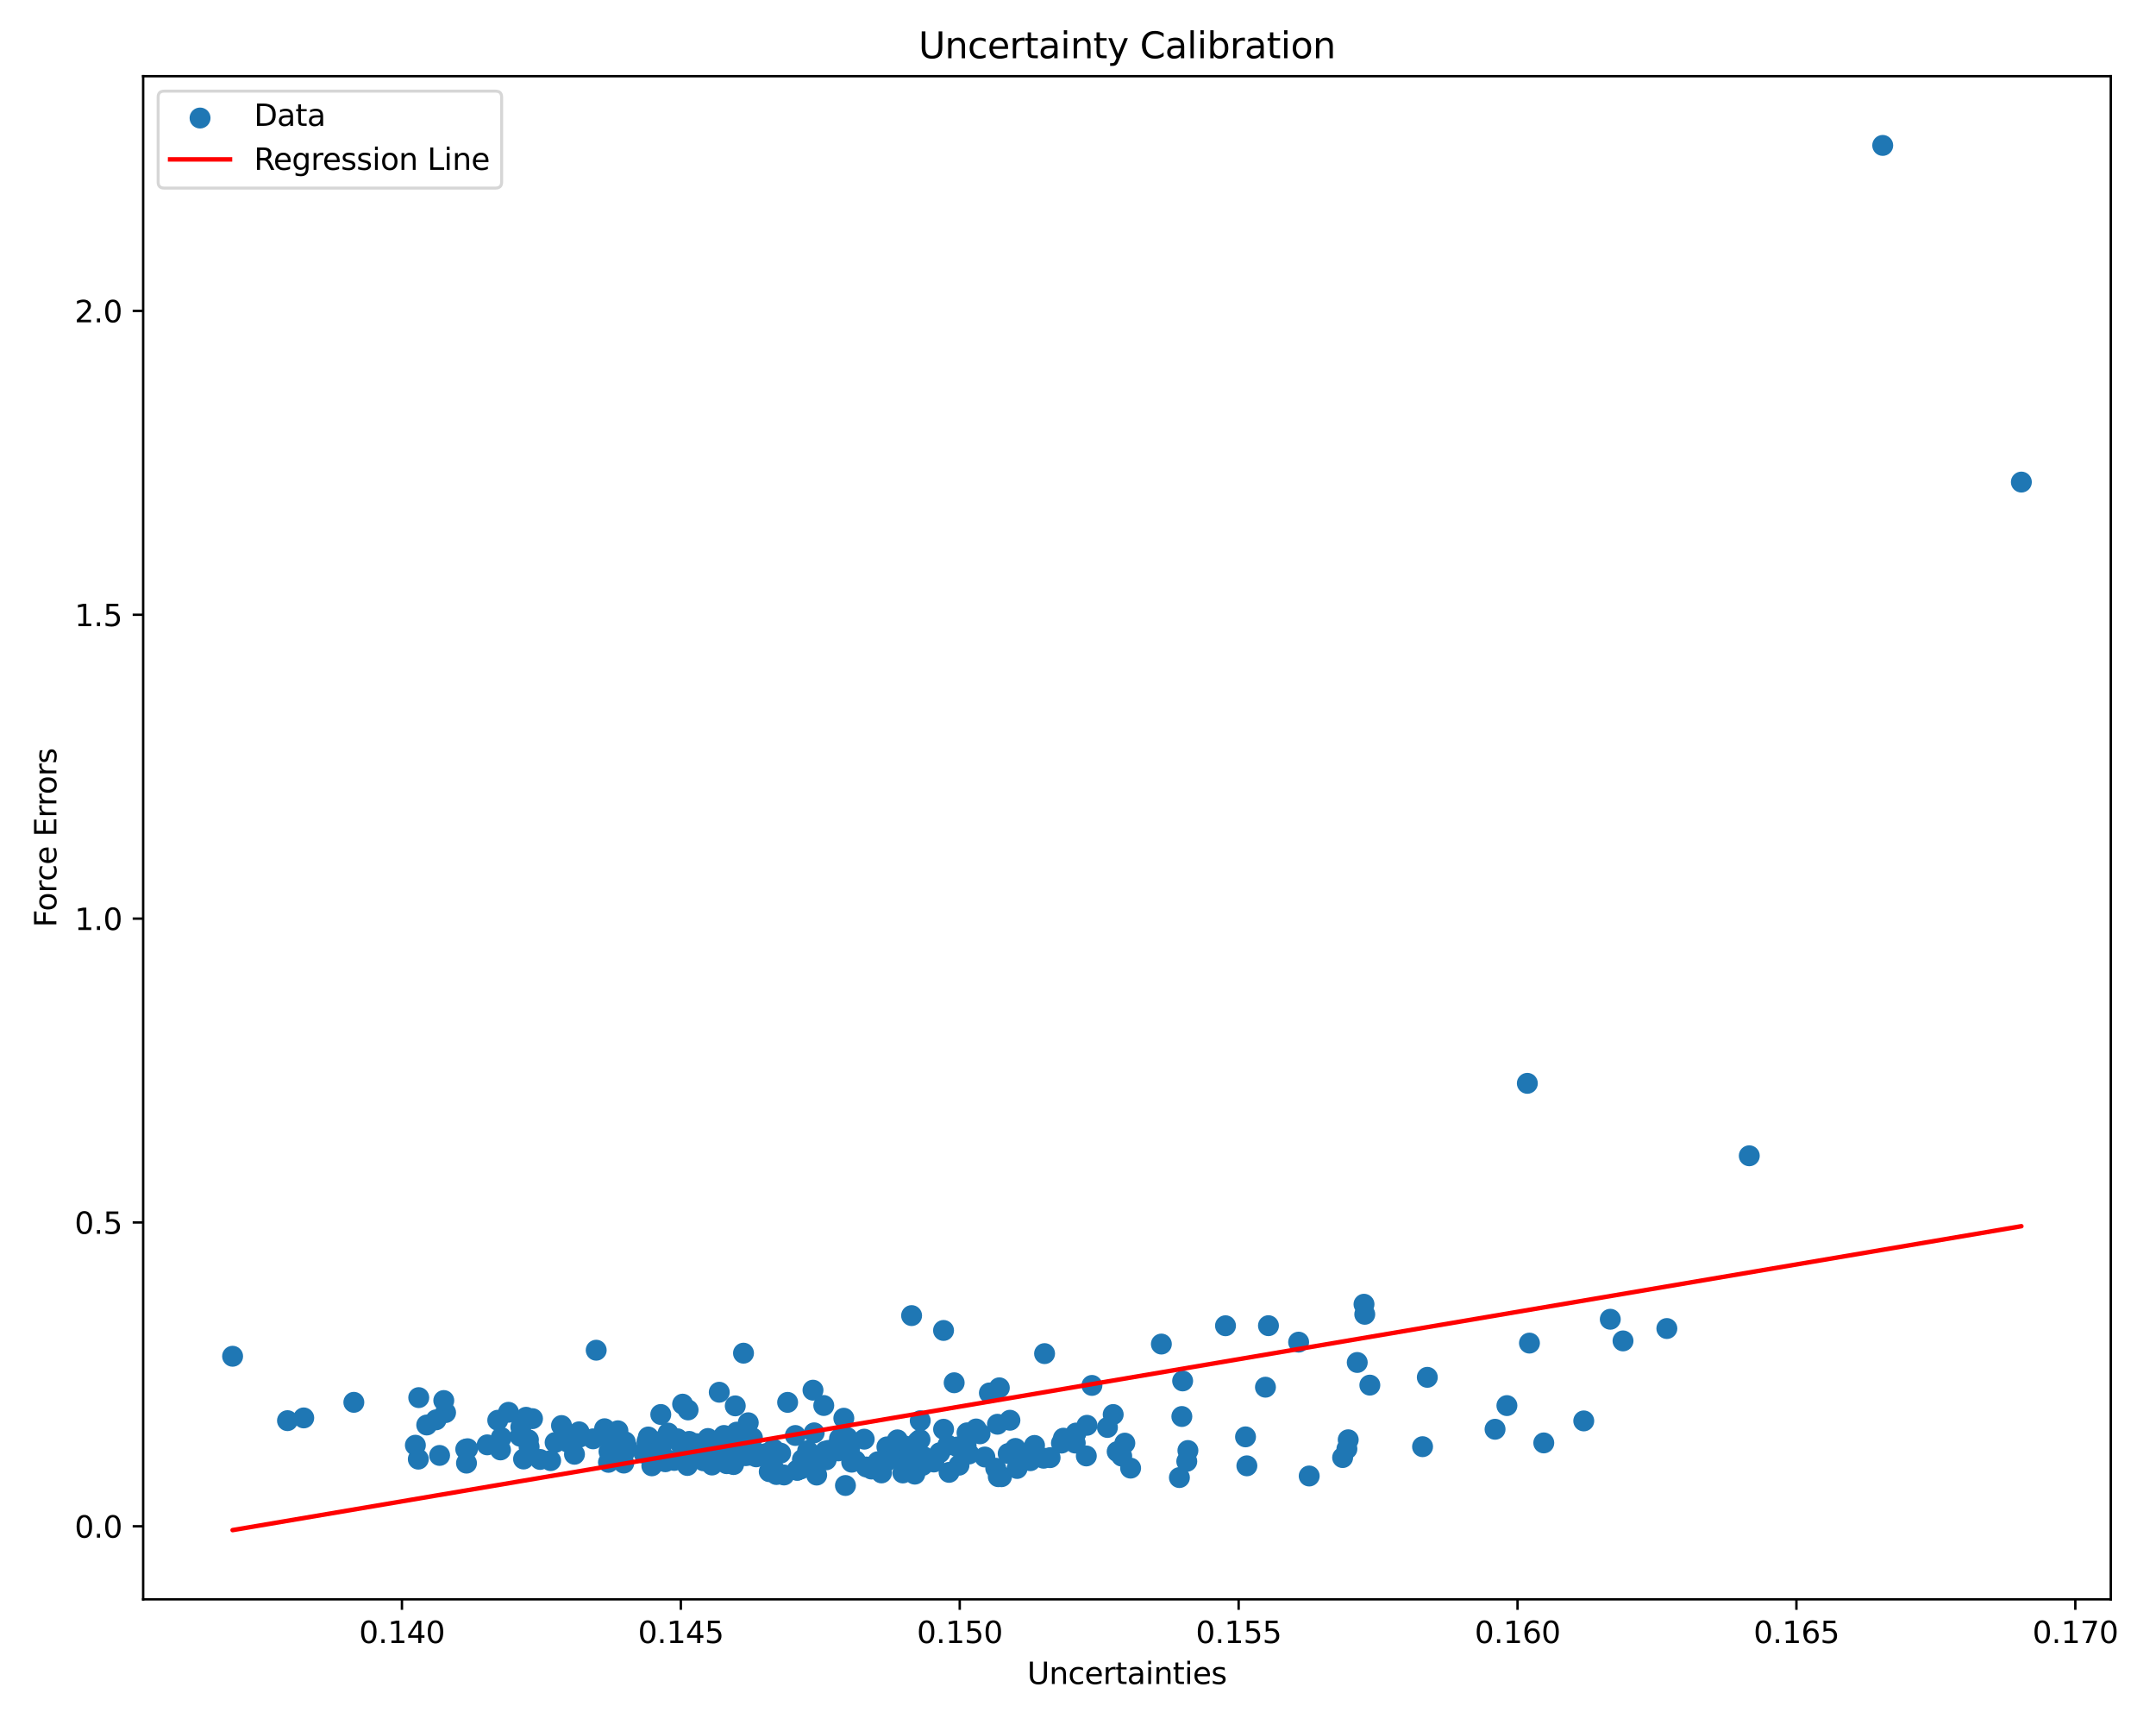 <?xml version="1.0" encoding="utf-8" standalone="no"?>
<!DOCTYPE svg PUBLIC "-//W3C//DTD SVG 1.1//EN"
  "http://www.w3.org/Graphics/SVG/1.1/DTD/svg11.dtd">
<svg xmlns:xlink="http://www.w3.org/1999/xlink" width="720pt" height="576pt" viewBox="0 0 720 576" xmlns="http://www.w3.org/2000/svg" version="1.1">
 <defs>
  <style type="text/css">*{stroke-linejoin: round; stroke-linecap: butt}</style>
 </defs>
 <g id="figure_1">
  <g id="patch_1">
   <path d="M 0 576 
L 720 576 
L 720 0 
L 0 0 
z
" style="fill: #ffffff"/>
  </g>
  <g id="axes_1">
   <g id="patch_2">
    <path d="M 47.81 534.04 
L 704.905 534.04 
L 704.905 25.44 
L 47.81 25.44 
z
" style="fill: #ffffff"/>
   </g>
   <g id="PathCollection_1">
    <defs>
     <path id="mefaf802c8a" d="M 0 3 
C 0.796 3 1.559 2.684 2.121 2.121 
C 2.684 1.559 3 0.796 3 0 
C 3 -0.796 2.684 -1.559 2.121 -2.121 
C 1.559 -2.684 0.796 -3 0 -3 
C -0.796 -3 -1.559 -2.684 -2.121 -2.121 
C -2.684 -1.559 -3 -0.796 -3 0 
C -3 0.796 -2.684 1.559 -2.121 2.121 
C -1.559 2.684 -0.796 3 0 3 
z
" style="stroke: #1f77b4"/>
    </defs>
    <g clip-path="url(#p05089b2356)">
     <use xlink:href="#mefaf802c8a" x="173.7" y="479.581" style="fill: #1f77b4; stroke: #1f77b4"/>
     <use xlink:href="#mefaf802c8a" x="284.425" y="488.243" style="fill: #1f77b4; stroke: #1f77b4"/>
     <use xlink:href="#mefaf802c8a" x="499.277" y="477.252" style="fill: #1f77b4; stroke: #1f77b4"/>
     <use xlink:href="#mefaf802c8a" x="231.376" y="486.2" style="fill: #1f77b4; stroke: #1f77b4"/>
     <use xlink:href="#mefaf802c8a" x="308.058" y="489.341" style="fill: #1f77b4; stroke: #1f77b4"/>
     <use xlink:href="#mefaf802c8a" x="281.796" y="473.561" style="fill: #1f77b4; stroke: #1f77b4"/>
     <use xlink:href="#mefaf802c8a" x="218.268" y="484.095" style="fill: #1f77b4; stroke: #1f77b4"/>
     <use xlink:href="#mefaf802c8a" x="271.897" y="478.443" style="fill: #1f77b4; stroke: #1f77b4"/>
     <use xlink:href="#mefaf802c8a" x="230.166" y="481.297" style="fill: #1f77b4; stroke: #1f77b4"/>
     <use xlink:href="#mefaf802c8a" x="396.702" y="484.348" style="fill: #1f77b4; stroke: #1f77b4"/>
     <use xlink:href="#mefaf802c8a" x="191.419" y="479.834" style="fill: #1f77b4; stroke: #1f77b4"/>
     <use xlink:href="#mefaf802c8a" x="187.517" y="476.009" style="fill: #1f77b4; stroke: #1f77b4"/>
     <use xlink:href="#mefaf802c8a" x="354.468" y="481.874" style="fill: #1f77b4; stroke: #1f77b4"/>
     <use xlink:href="#mefaf802c8a" x="275.912" y="487.457" style="fill: #1f77b4; stroke: #1f77b4"/>
     <use xlink:href="#mefaf802c8a" x="337.266" y="474.236" style="fill: #1f77b4; stroke: #1f77b4"/>
     <use xlink:href="#mefaf802c8a" x="229.558" y="489.342" style="fill: #1f77b4; stroke: #1f77b4"/>
     <use xlink:href="#mefaf802c8a" x="202.08" y="479.277" style="fill: #1f77b4; stroke: #1f77b4"/>
     <use xlink:href="#mefaf802c8a" x="265.613" y="479.328" style="fill: #1f77b4; stroke: #1f77b4"/>
     <use xlink:href="#mefaf802c8a" x="236.431" y="480.332" style="fill: #1f77b4; stroke: #1f77b4"/>
     <use xlink:href="#mefaf802c8a" x="373.085" y="484.705" style="fill: #1f77b4; stroke: #1f77b4"/>
     <use xlink:href="#mefaf802c8a" x="215.063" y="485.267" style="fill: #1f77b4; stroke: #1f77b4"/>
     <use xlink:href="#mefaf802c8a" x="244.776" y="481.379" style="fill: #1f77b4; stroke: #1f77b4"/>
     <use xlink:href="#mefaf802c8a" x="279.959" y="482.363" style="fill: #1f77b4; stroke: #1f77b4"/>
     <use xlink:href="#mefaf802c8a" x="203.374" y="484.696" style="fill: #1f77b4; stroke: #1f77b4"/>
     <use xlink:href="#mefaf802c8a" x="234.709" y="483.308" style="fill: #1f77b4; stroke: #1f77b4"/>
     <use xlink:href="#mefaf802c8a" x="288.608" y="480.558" style="fill: #1f77b4; stroke: #1f77b4"/>
     <use xlink:href="#mefaf802c8a" x="139.841" y="466.683" style="fill: #1f77b4; stroke: #1f77b4"/>
     <use xlink:href="#mefaf802c8a" x="246.016" y="478.212" style="fill: #1f77b4; stroke: #1f77b4"/>
     <use xlink:href="#mefaf802c8a" x="238.765" y="484.363" style="fill: #1f77b4; stroke: #1f77b4"/>
     <use xlink:href="#mefaf802c8a" x="156.15" y="483.746" style="fill: #1f77b4; stroke: #1f77b4"/>
     <use xlink:href="#mefaf802c8a" x="193.616" y="479.869" style="fill: #1f77b4; stroke: #1f77b4"/>
     <use xlink:href="#mefaf802c8a" x="207.222" y="480.609" style="fill: #1f77b4; stroke: #1f77b4"/>
     <use xlink:href="#mefaf802c8a" x="274.379" y="486.642" style="fill: #1f77b4; stroke: #1f77b4"/>
     <use xlink:href="#mefaf802c8a" x="254.148" y="485.624" style="fill: #1f77b4; stroke: #1f77b4"/>
     <use xlink:href="#mefaf802c8a" x="220.653" y="483.425" style="fill: #1f77b4; stroke: #1f77b4"/>
     <use xlink:href="#mefaf802c8a" x="323.598" y="485.506" style="fill: #1f77b4; stroke: #1f77b4"/>
     <use xlink:href="#mefaf802c8a" x="260.695" y="485.228" style="fill: #1f77b4; stroke: #1f77b4"/>
     <use xlink:href="#mefaf802c8a" x="318.648" y="461.722" style="fill: #1f77b4; stroke: #1f77b4"/>
     <use xlink:href="#mefaf802c8a" x="101.431" y="473.46" style="fill: #1f77b4; stroke: #1f77b4"/>
     <use xlink:href="#mefaf802c8a" x="173.931" y="476.508" style="fill: #1f77b4; stroke: #1f77b4"/>
     <use xlink:href="#mefaf802c8a" x="311.87" y="488.18" style="fill: #1f77b4; stroke: #1f77b4"/>
     <use xlink:href="#mefaf802c8a" x="261.814" y="492.514" style="fill: #1f77b4; stroke: #1f77b4"/>
     <use xlink:href="#mefaf802c8a" x="416.394" y="489.459" style="fill: #1f77b4; stroke: #1f77b4"/>
     <use xlink:href="#mefaf802c8a" x="293.161" y="488.095" style="fill: #1f77b4; stroke: #1f77b4"/>
     <use xlink:href="#mefaf802c8a" x="328.896" y="486.515" style="fill: #1f77b4; stroke: #1f77b4"/>
     <use xlink:href="#mefaf802c8a" x="269.715" y="484.413" style="fill: #1f77b4; stroke: #1f77b4"/>
     <use xlink:href="#mefaf802c8a" x="180.38" y="487.33" style="fill: #1f77b4; stroke: #1f77b4"/>
     <use xlink:href="#mefaf802c8a" x="387.841" y="448.798" style="fill: #1f77b4; stroke: #1f77b4"/>
     <use xlink:href="#mefaf802c8a" x="322.633" y="482.61" style="fill: #1f77b4; stroke: #1f77b4"/>
     <use xlink:href="#mefaf802c8a" x="220.222" y="484.127" style="fill: #1f77b4; stroke: #1f77b4"/>
     <use xlink:href="#mefaf802c8a" x="249.884" y="475.078" style="fill: #1f77b4; stroke: #1f77b4"/>
     <use xlink:href="#mefaf802c8a" x="226.811" y="481.552" style="fill: #1f77b4; stroke: #1f77b4"/>
     <use xlink:href="#mefaf802c8a" x="251.284" y="480.134" style="fill: #1f77b4; stroke: #1f77b4"/>
     <use xlink:href="#mefaf802c8a" x="364.653" y="462.61" style="fill: #1f77b4; stroke: #1f77b4"/>
     <use xlink:href="#mefaf802c8a" x="319.803" y="483.15" style="fill: #1f77b4; stroke: #1f77b4"/>
     <use xlink:href="#mefaf802c8a" x="306.539" y="481.292" style="fill: #1f77b4; stroke: #1f77b4"/>
     <use xlink:href="#mefaf802c8a" x="291.01" y="490.53" style="fill: #1f77b4; stroke: #1f77b4"/>
     <use xlink:href="#mefaf802c8a" x="296.176" y="483.137" style="fill: #1f77b4; stroke: #1f77b4"/>
     <use xlink:href="#mefaf802c8a" x="155.539" y="483.918" style="fill: #1f77b4; stroke: #1f77b4"/>
     <use xlink:href="#mefaf802c8a" x="241.78" y="479.32" style="fill: #1f77b4; stroke: #1f77b4"/>
     <use xlink:href="#mefaf802c8a" x="174.842" y="487.187" style="fill: #1f77b4; stroke: #1f77b4"/>
     <use xlink:href="#mefaf802c8a" x="249.054" y="486.067" style="fill: #1f77b4; stroke: #1f77b4"/>
     <use xlink:href="#mefaf802c8a" x="162.703" y="482.455" style="fill: #1f77b4; stroke: #1f77b4"/>
     <use xlink:href="#mefaf802c8a" x="336.686" y="485.349" style="fill: #1f77b4; stroke: #1f77b4"/>
     <use xlink:href="#mefaf802c8a" x="205.202" y="478.79" style="fill: #1f77b4; stroke: #1f77b4"/>
     <use xlink:href="#mefaf802c8a" x="308.5" y="486.432" style="fill: #1f77b4; stroke: #1f77b4"/>
     <use xlink:href="#mefaf802c8a" x="396.326" y="487.969" style="fill: #1f77b4; stroke: #1f77b4"/>
     <use xlink:href="#mefaf802c8a" x="350.69" y="486.731" style="fill: #1f77b4; stroke: #1f77b4"/>
     <use xlink:href="#mefaf802c8a" x="359.34" y="478.512" style="fill: #1f77b4; stroke: #1f77b4"/>
     <use xlink:href="#mefaf802c8a" x="221" y="485.48" style="fill: #1f77b4; stroke: #1f77b4"/>
     <use xlink:href="#mefaf802c8a" x="542.009" y="447.747" style="fill: #1f77b4; stroke: #1f77b4"/>
     <use xlink:href="#mefaf802c8a" x="247.278" y="484.254" style="fill: #1f77b4; stroke: #1f77b4"/>
     <use xlink:href="#mefaf802c8a" x="177.836" y="473.703" style="fill: #1f77b4; stroke: #1f77b4"/>
     <use xlink:href="#mefaf802c8a" x="203.2" y="488.295" style="fill: #1f77b4; stroke: #1f77b4"/>
     <use xlink:href="#mefaf802c8a" x="183.892" y="487.726" style="fill: #1f77b4; stroke: #1f77b4"/>
     <use xlink:href="#mefaf802c8a" x="229.022" y="485.205" style="fill: #1f77b4; stroke: #1f77b4"/>
     <use xlink:href="#mefaf802c8a" x="307.244" y="480.701" style="fill: #1f77b4; stroke: #1f77b4"/>
     <use xlink:href="#mefaf802c8a" x="510.765" y="448.48" style="fill: #1f77b4; stroke: #1f77b4"/>
     <use xlink:href="#mefaf802c8a" x="267.974" y="487.355" style="fill: #1f77b4; stroke: #1f77b4"/>
     <use xlink:href="#mefaf802c8a" x="528.899" y="474.462" style="fill: #1f77b4; stroke: #1f77b4"/>
     <use xlink:href="#mefaf802c8a" x="475.068" y="483.066" style="fill: #1f77b4; stroke: #1f77b4"/>
     <use xlink:href="#mefaf802c8a" x="166.225" y="474.238" style="fill: #1f77b4; stroke: #1f77b4"/>
     <use xlink:href="#mefaf802c8a" x="258.069" y="484.252" style="fill: #1f77b4; stroke: #1f77b4"/>
     <use xlink:href="#mefaf802c8a" x="176.464" y="480.764" style="fill: #1f77b4; stroke: #1f77b4"/>
     <use xlink:href="#mefaf802c8a" x="282.34" y="496.027" style="fill: #1f77b4; stroke: #1f77b4"/>
     <use xlink:href="#mefaf802c8a" x="332.528" y="490.253" style="fill: #1f77b4; stroke: #1f77b4"/>
     <use xlink:href="#mefaf802c8a" x="220.669" y="472.316" style="fill: #1f77b4; stroke: #1f77b4"/>
     <use xlink:href="#mefaf802c8a" x="189.579" y="481.536" style="fill: #1f77b4; stroke: #1f77b4"/>
     <use xlink:href="#mefaf802c8a" x="245.007" y="484.187" style="fill: #1f77b4; stroke: #1f77b4"/>
     <use xlink:href="#mefaf802c8a" x="327.29" y="478.77" style="fill: #1f77b4; stroke: #1f77b4"/>
     <use xlink:href="#mefaf802c8a" x="175.686" y="473.245" style="fill: #1f77b4; stroke: #1f77b4"/>
     <use xlink:href="#mefaf802c8a" x="304.591" y="484.343" style="fill: #1f77b4; stroke: #1f77b4"/>
     <use xlink:href="#mefaf802c8a" x="77.678" y="452.874" style="fill: #1f77b4; stroke: #1f77b4"/>
     <use xlink:href="#mefaf802c8a" x="189.032" y="479.479" style="fill: #1f77b4; stroke: #1f77b4"/>
     <use xlink:href="#mefaf802c8a" x="320.263" y="489.255" style="fill: #1f77b4; stroke: #1f77b4"/>
     <use xlink:href="#mefaf802c8a" x="199.103" y="450.855" style="fill: #1f77b4; stroke: #1f77b4"/>
     <use xlink:href="#mefaf802c8a" x="201.903" y="477.073" style="fill: #1f77b4; stroke: #1f77b4"/>
     <use xlink:href="#mefaf802c8a" x="226.267" y="480.427" style="fill: #1f77b4; stroke: #1f77b4"/>
     <use xlink:href="#mefaf802c8a" x="225.151" y="487.658" style="fill: #1f77b4; stroke: #1f77b4"/>
     <use xlink:href="#mefaf802c8a" x="343.201" y="486.997" style="fill: #1f77b4; stroke: #1f77b4"/>
     <use xlink:href="#mefaf802c8a" x="234.927" y="487.781" style="fill: #1f77b4; stroke: #1f77b4"/>
     <use xlink:href="#mefaf802c8a" x="394.945" y="461.11" style="fill: #1f77b4; stroke: #1f77b4"/>
     <use xlink:href="#mefaf802c8a" x="315.097" y="444.257" style="fill: #1f77b4; stroke: #1f77b4"/>
     <use xlink:href="#mefaf802c8a" x="217.68" y="489.459" style="fill: #1f77b4; stroke: #1f77b4"/>
     <use xlink:href="#mefaf802c8a" x="255.886" y="485.354" style="fill: #1f77b4; stroke: #1f77b4"/>
     <use xlink:href="#mefaf802c8a" x="176.698" y="483.132" style="fill: #1f77b4; stroke: #1f77b4"/>
     <use xlink:href="#mefaf802c8a" x="258.29" y="483.867" style="fill: #1f77b4; stroke: #1f77b4"/>
     <use xlink:href="#mefaf802c8a" x="348.838" y="451.99" style="fill: #1f77b4; stroke: #1f77b4"/>
     <use xlink:href="#mefaf802c8a" x="304.431" y="439.296" style="fill: #1f77b4; stroke: #1f77b4"/>
     <use xlink:href="#mefaf802c8a" x="282.921" y="480.026" style="fill: #1f77b4; stroke: #1f77b4"/>
     <use xlink:href="#mefaf802c8a" x="325.991" y="477.153" style="fill: #1f77b4; stroke: #1f77b4"/>
     <use xlink:href="#mefaf802c8a" x="394.679" y="472.989" style="fill: #1f77b4; stroke: #1f77b4"/>
     <use xlink:href="#mefaf802c8a" x="138.717" y="482.581" style="fill: #1f77b4; stroke: #1f77b4"/>
     <use xlink:href="#mefaf802c8a" x="266.322" y="490.923" style="fill: #1f77b4; stroke: #1f77b4"/>
     <use xlink:href="#mefaf802c8a" x="457.459" y="462.514" style="fill: #1f77b4; stroke: #1f77b4"/>
     <use xlink:href="#mefaf802c8a" x="237.778" y="489.192" style="fill: #1f77b4; stroke: #1f77b4"/>
     <use xlink:href="#mefaf802c8a" x="155.788" y="488.558" style="fill: #1f77b4; stroke: #1f77b4"/>
     <use xlink:href="#mefaf802c8a" x="208.309" y="488.541" style="fill: #1f77b4; stroke: #1f77b4"/>
     <use xlink:href="#mefaf802c8a" x="448.373" y="486.701" style="fill: #1f77b4; stroke: #1f77b4"/>
     <use xlink:href="#mefaf802c8a" x="285.417" y="487.621" style="fill: #1f77b4; stroke: #1f77b4"/>
     <use xlink:href="#mefaf802c8a" x="185.385" y="481.668" style="fill: #1f77b4; stroke: #1f77b4"/>
     <use xlink:href="#mefaf802c8a" x="415.945" y="479.786" style="fill: #1f77b4; stroke: #1f77b4"/>
     <use xlink:href="#mefaf802c8a" x="515.546" y="481.808" style="fill: #1f77b4; stroke: #1f77b4"/>
     <use xlink:href="#mefaf802c8a" x="628.739" y="48.558" style="fill: #1f77b4; stroke: #1f77b4"/>
     <use xlink:href="#mefaf802c8a" x="271.5" y="464.2" style="fill: #1f77b4; stroke: #1f77b4"/>
     <use xlink:href="#mefaf802c8a" x="249.045" y="483.779" style="fill: #1f77b4; stroke: #1f77b4"/>
     <use xlink:href="#mefaf802c8a" x="167.417" y="479.996" style="fill: #1f77b4; stroke: #1f77b4"/>
     <use xlink:href="#mefaf802c8a" x="348.521" y="486.919" style="fill: #1f77b4; stroke: #1f77b4"/>
     <use xlink:href="#mefaf802c8a" x="257.241" y="485.776" style="fill: #1f77b4; stroke: #1f77b4"/>
     <use xlink:href="#mefaf802c8a" x="206.355" y="477.753" style="fill: #1f77b4; stroke: #1f77b4"/>
     <use xlink:href="#mefaf802c8a" x="208.802" y="481.47" style="fill: #1f77b4; stroke: #1f77b4"/>
     <use xlink:href="#mefaf802c8a" x="255.525" y="485.642" style="fill: #1f77b4; stroke: #1f77b4"/>
     <use xlink:href="#mefaf802c8a" x="302.492" y="482.917" style="fill: #1f77b4; stroke: #1f77b4"/>
     <use xlink:href="#mefaf802c8a" x="146.804" y="485.988" style="fill: #1f77b4; stroke: #1f77b4"/>
     <use xlink:href="#mefaf802c8a" x="223.131" y="478.517" style="fill: #1f77b4; stroke: #1f77b4"/>
     <use xlink:href="#mefaf802c8a" x="280.362" y="480.338" style="fill: #1f77b4; stroke: #1f77b4"/>
     <use xlink:href="#mefaf802c8a" x="334.452" y="493.088" style="fill: #1f77b4; stroke: #1f77b4"/>
     <use xlink:href="#mefaf802c8a" x="232.056" y="487.057" style="fill: #1f77b4; stroke: #1f77b4"/>
     <use xlink:href="#mefaf802c8a" x="142.506" y="475.825" style="fill: #1f77b4; stroke: #1f77b4"/>
     <use xlink:href="#mefaf802c8a" x="256.891" y="491.412" style="fill: #1f77b4; stroke: #1f77b4"/>
     <use xlink:href="#mefaf802c8a" x="216.065" y="481.352" style="fill: #1f77b4; stroke: #1f77b4"/>
     <use xlink:href="#mefaf802c8a" x="313.832" y="485.087" style="fill: #1f77b4; stroke: #1f77b4"/>
     <use xlink:href="#mefaf802c8a" x="245.584" y="487.414" style="fill: #1f77b4; stroke: #1f77b4"/>
     <use xlink:href="#mefaf802c8a" x="450.239" y="480.759" style="fill: #1f77b4; stroke: #1f77b4"/>
     <use xlink:href="#mefaf802c8a" x="453.255" y="454.949" style="fill: #1f77b4; stroke: #1f77b4"/>
     <use xlink:href="#mefaf802c8a" x="371.753" y="472.328" style="fill: #1f77b4; stroke: #1f77b4"/>
     <use xlink:href="#mefaf802c8a" x="229.787" y="470.795" style="fill: #1f77b4; stroke: #1f77b4"/>
     <use xlink:href="#mefaf802c8a" x="276.684" y="484.309" style="fill: #1f77b4; stroke: #1f77b4"/>
     <use xlink:href="#mefaf802c8a" x="275.1" y="469.317" style="fill: #1f77b4; stroke: #1f77b4"/>
     <use xlink:href="#mefaf802c8a" x="216.502" y="479.835" style="fill: #1f77b4; stroke: #1f77b4"/>
     <use xlink:href="#mefaf802c8a" x="248.295" y="451.843" style="fill: #1f77b4; stroke: #1f77b4"/>
     <use xlink:href="#mefaf802c8a" x="363.01" y="475.928" style="fill: #1f77b4; stroke: #1f77b4"/>
     <use xlink:href="#mefaf802c8a" x="283.69" y="484.096" style="fill: #1f77b4; stroke: #1f77b4"/>
     <use xlink:href="#mefaf802c8a" x="221.441" y="480.923" style="fill: #1f77b4; stroke: #1f77b4"/>
     <use xlink:href="#mefaf802c8a" x="393.866" y="493.379" style="fill: #1f77b4; stroke: #1f77b4"/>
     <use xlink:href="#mefaf802c8a" x="330.409" y="465.124" style="fill: #1f77b4; stroke: #1f77b4"/>
     <use xlink:href="#mefaf802c8a" x="315.11" y="477.244" style="fill: #1f77b4; stroke: #1f77b4"/>
     <use xlink:href="#mefaf802c8a" x="299.521" y="485.863" style="fill: #1f77b4; stroke: #1f77b4"/>
     <use xlink:href="#mefaf802c8a" x="202.812" y="478.238" style="fill: #1f77b4; stroke: #1f77b4"/>
     <use xlink:href="#mefaf802c8a" x="437.21" y="492.854" style="fill: #1f77b4; stroke: #1f77b4"/>
     <use xlink:href="#mefaf802c8a" x="169.81" y="471.58" style="fill: #1f77b4; stroke: #1f77b4"/>
     <use xlink:href="#mefaf802c8a" x="294.382" y="491.825" style="fill: #1f77b4; stroke: #1f77b4"/>
     <use xlink:href="#mefaf802c8a" x="198.068" y="480.451" style="fill: #1f77b4; stroke: #1f77b4"/>
     <use xlink:href="#mefaf802c8a" x="375.639" y="481.881" style="fill: #1f77b4; stroke: #1f77b4"/>
     <use xlink:href="#mefaf802c8a" x="289.301" y="489.844" style="fill: #1f77b4; stroke: #1f77b4"/>
     <use xlink:href="#mefaf802c8a" x="245.949" y="480.54" style="fill: #1f77b4; stroke: #1f77b4"/>
     <use xlink:href="#mefaf802c8a" x="272.732" y="492.547" style="fill: #1f77b4; stroke: #1f77b4"/>
     <use xlink:href="#mefaf802c8a" x="232.507" y="482.051" style="fill: #1f77b4; stroke: #1f77b4"/>
     <use xlink:href="#mefaf802c8a" x="285.706" y="487.808" style="fill: #1f77b4; stroke: #1f77b4"/>
     <use xlink:href="#mefaf802c8a" x="148.801" y="471.677" style="fill: #1f77b4; stroke: #1f77b4"/>
     <use xlink:href="#mefaf802c8a" x="584.174" y="385.932" style="fill: #1f77b4; stroke: #1f77b4"/>
     <use xlink:href="#mefaf802c8a" x="537.759" y="440.517" style="fill: #1f77b4; stroke: #1f77b4"/>
     <use xlink:href="#mefaf802c8a" x="300.572" y="487.076" style="fill: #1f77b4; stroke: #1f77b4"/>
     <use xlink:href="#mefaf802c8a" x="449.801" y="483.806" style="fill: #1f77b4; stroke: #1f77b4"/>
     <use xlink:href="#mefaf802c8a" x="299.688" y="480.786" style="fill: #1f77b4; stroke: #1f77b4"/>
     <use xlink:href="#mefaf802c8a" x="333.103" y="475.574" style="fill: #1f77b4; stroke: #1f77b4"/>
     <use xlink:href="#mefaf802c8a" x="374.604" y="486.214" style="fill: #1f77b4; stroke: #1f77b4"/>
     <use xlink:href="#mefaf802c8a" x="238.802" y="486.632" style="fill: #1f77b4; stroke: #1f77b4"/>
     <use xlink:href="#mefaf802c8a" x="455.51" y="435.505" style="fill: #1f77b4; stroke: #1f77b4"/>
     <use xlink:href="#mefaf802c8a" x="675.037" y="160.974" style="fill: #1f77b4; stroke: #1f77b4"/>
     <use xlink:href="#mefaf802c8a" x="307.245" y="487.793" style="fill: #1f77b4; stroke: #1f77b4"/>
     <use xlink:href="#mefaf802c8a" x="307.317" y="474.395" style="fill: #1f77b4; stroke: #1f77b4"/>
     <use xlink:href="#mefaf802c8a" x="362.778" y="486.159" style="fill: #1f77b4; stroke: #1f77b4"/>
     <use xlink:href="#mefaf802c8a" x="118.167" y="468.258" style="fill: #1f77b4; stroke: #1f77b4"/>
     <use xlink:href="#mefaf802c8a" x="510.059" y="361.74" style="fill: #1f77b4; stroke: #1f77b4"/>
     <use xlink:href="#mefaf802c8a" x="333.725" y="463.409" style="fill: #1f77b4; stroke: #1f77b4"/>
     <use xlink:href="#mefaf802c8a" x="359.079" y="481.856" style="fill: #1f77b4; stroke: #1f77b4"/>
     <use xlink:href="#mefaf802c8a" x="316.536" y="482.542" style="fill: #1f77b4; stroke: #1f77b4"/>
     <use xlink:href="#mefaf802c8a" x="316.946" y="491.642" style="fill: #1f77b4; stroke: #1f77b4"/>
     <use xlink:href="#mefaf802c8a" x="221.017" y="487.603" style="fill: #1f77b4; stroke: #1f77b4"/>
     <use xlink:href="#mefaf802c8a" x="148.202" y="467.659" style="fill: #1f77b4; stroke: #1f77b4"/>
     <use xlink:href="#mefaf802c8a" x="345.484" y="482.652" style="fill: #1f77b4; stroke: #1f77b4"/>
     <use xlink:href="#mefaf802c8a" x="433.681" y="448.159" style="fill: #1f77b4; stroke: #1f77b4"/>
     <use xlink:href="#mefaf802c8a" x="355.124" y="480.229" style="fill: #1f77b4; stroke: #1f77b4"/>
     <use xlink:href="#mefaf802c8a" x="203.701" y="480.076" style="fill: #1f77b4; stroke: #1f77b4"/>
     <use xlink:href="#mefaf802c8a" x="239.89" y="481.127" style="fill: #1f77b4; stroke: #1f77b4"/>
     <use xlink:href="#mefaf802c8a" x="344.088" y="487.745" style="fill: #1f77b4; stroke: #1f77b4"/>
     <use xlink:href="#mefaf802c8a" x="249.774" y="481.54" style="fill: #1f77b4; stroke: #1f77b4"/>
     <use xlink:href="#mefaf802c8a" x="369.83" y="476.648" style="fill: #1f77b4; stroke: #1f77b4"/>
     <use xlink:href="#mefaf802c8a" x="266.17" y="490.937" style="fill: #1f77b4; stroke: #1f77b4"/>
     <use xlink:href="#mefaf802c8a" x="240.201" y="464.886" style="fill: #1f77b4; stroke: #1f77b4"/>
     <use xlink:href="#mefaf802c8a" x="301.953" y="488.798" style="fill: #1f77b4; stroke: #1f77b4"/>
     <use xlink:href="#mefaf802c8a" x="455.765" y="438.862" style="fill: #1f77b4; stroke: #1f77b4"/>
     <use xlink:href="#mefaf802c8a" x="301.506" y="491.839" style="fill: #1f77b4; stroke: #1f77b4"/>
     <use xlink:href="#mefaf802c8a" x="258.638" y="490.832" style="fill: #1f77b4; stroke: #1f77b4"/>
     <use xlink:href="#mefaf802c8a" x="279.942" y="484.468" style="fill: #1f77b4; stroke: #1f77b4"/>
     <use xlink:href="#mefaf802c8a" x="322.938" y="478.442" style="fill: #1f77b4; stroke: #1f77b4"/>
     <use xlink:href="#mefaf802c8a" x="139.696" y="487.226" style="fill: #1f77b4; stroke: #1f77b4"/>
     <use xlink:href="#mefaf802c8a" x="250.413" y="485.888" style="fill: #1f77b4; stroke: #1f77b4"/>
     <use xlink:href="#mefaf802c8a" x="244.969" y="489.04" style="fill: #1f77b4; stroke: #1f77b4"/>
     <use xlink:href="#mefaf802c8a" x="242.669" y="488.743" style="fill: #1f77b4; stroke: #1f77b4"/>
     <use xlink:href="#mefaf802c8a" x="252.531" y="486.455" style="fill: #1f77b4; stroke: #1f77b4"/>
     <use xlink:href="#mefaf802c8a" x="209.425" y="483.347" style="fill: #1f77b4; stroke: #1f77b4"/>
     <use xlink:href="#mefaf802c8a" x="208.507" y="485.021" style="fill: #1f77b4; stroke: #1f77b4"/>
     <use xlink:href="#mefaf802c8a" x="240.976" y="483.647" style="fill: #1f77b4; stroke: #1f77b4"/>
     <use xlink:href="#mefaf802c8a" x="263.03" y="468.271" style="fill: #1f77b4; stroke: #1f77b4"/>
     <use xlink:href="#mefaf802c8a" x="305.502" y="492.233" style="fill: #1f77b4; stroke: #1f77b4"/>
     <use xlink:href="#mefaf802c8a" x="476.653" y="459.91" style="fill: #1f77b4; stroke: #1f77b4"/>
     <use xlink:href="#mefaf802c8a" x="275.664" y="484.572" style="fill: #1f77b4; stroke: #1f77b4"/>
     <use xlink:href="#mefaf802c8a" x="239.554" y="481.32" style="fill: #1f77b4; stroke: #1f77b4"/>
     <use xlink:href="#mefaf802c8a" x="339.659" y="490.343" style="fill: #1f77b4; stroke: #1f77b4"/>
     <use xlink:href="#mefaf802c8a" x="377.567" y="490.23" style="fill: #1f77b4; stroke: #1f77b4"/>
     <use xlink:href="#mefaf802c8a" x="409.259" y="442.684" style="fill: #1f77b4; stroke: #1f77b4"/>
     <use xlink:href="#mefaf802c8a" x="333.377" y="493.084" style="fill: #1f77b4; stroke: #1f77b4"/>
     <use xlink:href="#mefaf802c8a" x="267.506" y="490.479" style="fill: #1f77b4; stroke: #1f77b4"/>
     <use xlink:href="#mefaf802c8a" x="271.486" y="486.616" style="fill: #1f77b4; stroke: #1f77b4"/>
     <use xlink:href="#mefaf802c8a" x="259.282" y="492.358" style="fill: #1f77b4; stroke: #1f77b4"/>
     <use xlink:href="#mefaf802c8a" x="222.19" y="488.102" style="fill: #1f77b4; stroke: #1f77b4"/>
     <use xlink:href="#mefaf802c8a" x="295.98" y="487.948" style="fill: #1f77b4; stroke: #1f77b4"/>
     <use xlink:href="#mefaf802c8a" x="96.011" y="474.375" style="fill: #1f77b4; stroke: #1f77b4"/>
     <use xlink:href="#mefaf802c8a" x="193.38" y="478.104" style="fill: #1f77b4; stroke: #1f77b4"/>
     <use xlink:href="#mefaf802c8a" x="556.648" y="443.611" style="fill: #1f77b4; stroke: #1f77b4"/>
     <use xlink:href="#mefaf802c8a" x="422.6" y="463.204" style="fill: #1f77b4; stroke: #1f77b4"/>
     <use xlink:href="#mefaf802c8a" x="343.67" y="486.188" style="fill: #1f77b4; stroke: #1f77b4"/>
     <use xlink:href="#mefaf802c8a" x="227.962" y="468.865" style="fill: #1f77b4; stroke: #1f77b4"/>
     <use xlink:href="#mefaf802c8a" x="339.112" y="483.65" style="fill: #1f77b4; stroke: #1f77b4"/>
     <use xlink:href="#mefaf802c8a" x="245.543" y="469.437" style="fill: #1f77b4; stroke: #1f77b4"/>
     <use xlink:href="#mefaf802c8a" x="167.135" y="484.148" style="fill: #1f77b4; stroke: #1f77b4"/>
     <use xlink:href="#mefaf802c8a" x="423.604" y="442.66" style="fill: #1f77b4; stroke: #1f77b4"/>
     <use xlink:href="#mefaf802c8a" x="503.233" y="469.348" style="fill: #1f77b4; stroke: #1f77b4"/>
     <use xlink:href="#mefaf802c8a" x="191.85" y="485.597" style="fill: #1f77b4; stroke: #1f77b4"/>
     <use xlink:href="#mefaf802c8a" x="145.639" y="474.099" style="fill: #1f77b4; stroke: #1f77b4"/>
    </g>
   </g>
   <g id="matplotlib.axis_1">
    <g id="xtick_1">
     <g id="line2d_1">
      <defs>
       <path id="mf0006cec8a" d="M 0 0 
L 0 3.5 
" style="stroke: #000000; stroke-width: 0.8"/>
      </defs>
      <g>
       <use xlink:href="#mf0006cec8a" x="134.229" y="534.04" style="stroke: #000000; stroke-width: 0.8"/>
      </g>
     </g>
     <g id="text_1">
      <!-- 0.140 -->
      <g transform="translate(119.915 548.638) scale(0.1 -0.1)">
       <defs>
        <path id="DejaVuSans-30" d="M 2034 4250 
Q 1547 4250 1301 3770 
Q 1056 3291 1056 2328 
Q 1056 1369 1301 889 
Q 1547 409 2034 409 
Q 2525 409 2770 889 
Q 3016 1369 3016 2328 
Q 3016 3291 2770 3770 
Q 2525 4250 2034 4250 
z
M 2034 4750 
Q 2819 4750 3233 4129 
Q 3647 3509 3647 2328 
Q 3647 1150 3233 529 
Q 2819 -91 2034 -91 
Q 1250 -91 836 529 
Q 422 1150 422 2328 
Q 422 3509 836 4129 
Q 1250 4750 2034 4750 
z
" transform="scale(0.016)"/>
        <path id="DejaVuSans-2e" d="M 684 794 
L 1344 794 
L 1344 0 
L 684 0 
L 684 794 
z
" transform="scale(0.016)"/>
        <path id="DejaVuSans-31" d="M 794 531 
L 1825 531 
L 1825 4091 
L 703 3866 
L 703 4441 
L 1819 4666 
L 2450 4666 
L 2450 531 
L 3481 531 
L 3481 0 
L 794 0 
L 794 531 
z
" transform="scale(0.016)"/>
        <path id="DejaVuSans-34" d="M 2419 4116 
L 825 1625 
L 2419 1625 
L 2419 4116 
z
M 2253 4666 
L 3047 4666 
L 3047 1625 
L 3713 1625 
L 3713 1100 
L 3047 1100 
L 3047 0 
L 2419 0 
L 2419 1100 
L 313 1100 
L 313 1709 
L 2253 4666 
z
" transform="scale(0.016)"/>
       </defs>
       <use xlink:href="#DejaVuSans-30"/>
       <use xlink:href="#DejaVuSans-2e" x="63.623"/>
       <use xlink:href="#DejaVuSans-31" x="95.41"/>
       <use xlink:href="#DejaVuSans-34" x="159.033"/>
       <use xlink:href="#DejaVuSans-30" x="222.656"/>
      </g>
     </g>
    </g>
    <g id="xtick_2">
     <g id="line2d_2">
      <g>
       <use xlink:href="#mf0006cec8a" x="227.367" y="534.04" style="stroke: #000000; stroke-width: 0.8"/>
      </g>
     </g>
     <g id="text_2">
      <!-- 0.145 -->
      <g transform="translate(213.053 548.638) scale(0.1 -0.1)">
       <defs>
        <path id="DejaVuSans-35" d="M 691 4666 
L 3169 4666 
L 3169 4134 
L 1269 4134 
L 1269 2991 
Q 1406 3038 1543 3061 
Q 1681 3084 1819 3084 
Q 2600 3084 3056 2656 
Q 3513 2228 3513 1497 
Q 3513 744 3044 326 
Q 2575 -91 1722 -91 
Q 1428 -91 1123 -41 
Q 819 9 494 109 
L 494 744 
Q 775 591 1075 516 
Q 1375 441 1709 441 
Q 2250 441 2565 725 
Q 2881 1009 2881 1497 
Q 2881 1984 2565 2268 
Q 2250 2553 1709 2553 
Q 1456 2553 1204 2497 
Q 953 2441 691 2322 
L 691 4666 
z
" transform="scale(0.016)"/>
       </defs>
       <use xlink:href="#DejaVuSans-30"/>
       <use xlink:href="#DejaVuSans-2e" x="63.623"/>
       <use xlink:href="#DejaVuSans-31" x="95.41"/>
       <use xlink:href="#DejaVuSans-34" x="159.033"/>
       <use xlink:href="#DejaVuSans-35" x="222.656"/>
      </g>
     </g>
    </g>
    <g id="xtick_3">
     <g id="line2d_3">
      <g>
       <use xlink:href="#mf0006cec8a" x="320.505" y="534.04" style="stroke: #000000; stroke-width: 0.8"/>
      </g>
     </g>
     <g id="text_3">
      <!-- 0.150 -->
      <g transform="translate(306.191 548.638) scale(0.1 -0.1)">
       <use xlink:href="#DejaVuSans-30"/>
       <use xlink:href="#DejaVuSans-2e" x="63.623"/>
       <use xlink:href="#DejaVuSans-31" x="95.41"/>
       <use xlink:href="#DejaVuSans-35" x="159.033"/>
       <use xlink:href="#DejaVuSans-30" x="222.656"/>
      </g>
     </g>
    </g>
    <g id="xtick_4">
     <g id="line2d_4">
      <g>
       <use xlink:href="#mf0006cec8a" x="413.644" y="534.04" style="stroke: #000000; stroke-width: 0.8"/>
      </g>
     </g>
     <g id="text_4">
      <!-- 0.155 -->
      <g transform="translate(399.33 548.638) scale(0.1 -0.1)">
       <use xlink:href="#DejaVuSans-30"/>
       <use xlink:href="#DejaVuSans-2e" x="63.623"/>
       <use xlink:href="#DejaVuSans-31" x="95.41"/>
       <use xlink:href="#DejaVuSans-35" x="159.033"/>
       <use xlink:href="#DejaVuSans-35" x="222.656"/>
      </g>
     </g>
    </g>
    <g id="xtick_5">
     <g id="line2d_5">
      <g>
       <use xlink:href="#mf0006cec8a" x="506.782" y="534.04" style="stroke: #000000; stroke-width: 0.8"/>
      </g>
     </g>
     <g id="text_5">
      <!-- 0.160 -->
      <g transform="translate(492.468 548.638) scale(0.1 -0.1)">
       <defs>
        <path id="DejaVuSans-36" d="M 2113 2584 
Q 1688 2584 1439 2293 
Q 1191 2003 1191 1497 
Q 1191 994 1439 701 
Q 1688 409 2113 409 
Q 2538 409 2786 701 
Q 3034 994 3034 1497 
Q 3034 2003 2786 2293 
Q 2538 2584 2113 2584 
z
M 3366 4563 
L 3366 3988 
Q 3128 4100 2886 4159 
Q 2644 4219 2406 4219 
Q 1781 4219 1451 3797 
Q 1122 3375 1075 2522 
Q 1259 2794 1537 2939 
Q 1816 3084 2150 3084 
Q 2853 3084 3261 2657 
Q 3669 2231 3669 1497 
Q 3669 778 3244 343 
Q 2819 -91 2113 -91 
Q 1303 -91 875 529 
Q 447 1150 447 2328 
Q 447 3434 972 4092 
Q 1497 4750 2381 4750 
Q 2619 4750 2861 4703 
Q 3103 4656 3366 4563 
z
" transform="scale(0.016)"/>
       </defs>
       <use xlink:href="#DejaVuSans-30"/>
       <use xlink:href="#DejaVuSans-2e" x="63.623"/>
       <use xlink:href="#DejaVuSans-31" x="95.41"/>
       <use xlink:href="#DejaVuSans-36" x="159.033"/>
       <use xlink:href="#DejaVuSans-30" x="222.656"/>
      </g>
     </g>
    </g>
    <g id="xtick_6">
     <g id="line2d_6">
      <g>
       <use xlink:href="#mf0006cec8a" x="599.92" y="534.04" style="stroke: #000000; stroke-width: 0.8"/>
      </g>
     </g>
     <g id="text_6">
      <!-- 0.165 -->
      <g transform="translate(585.606 548.638) scale(0.1 -0.1)">
       <use xlink:href="#DejaVuSans-30"/>
       <use xlink:href="#DejaVuSans-2e" x="63.623"/>
       <use xlink:href="#DejaVuSans-31" x="95.41"/>
       <use xlink:href="#DejaVuSans-36" x="159.033"/>
       <use xlink:href="#DejaVuSans-35" x="222.656"/>
      </g>
     </g>
    </g>
    <g id="xtick_7">
     <g id="line2d_7">
      <g>
       <use xlink:href="#mf0006cec8a" x="693.058" y="534.04" style="stroke: #000000; stroke-width: 0.8"/>
      </g>
     </g>
     <g id="text_7">
      <!-- 0.170 -->
      <g transform="translate(678.744 548.638) scale(0.1 -0.1)">
       <defs>
        <path id="DejaVuSans-37" d="M 525 4666 
L 3525 4666 
L 3525 4397 
L 1831 0 
L 1172 0 
L 2766 4134 
L 525 4134 
L 525 4666 
z
" transform="scale(0.016)"/>
       </defs>
       <use xlink:href="#DejaVuSans-30"/>
       <use xlink:href="#DejaVuSans-2e" x="63.623"/>
       <use xlink:href="#DejaVuSans-31" x="95.41"/>
       <use xlink:href="#DejaVuSans-37" x="159.033"/>
       <use xlink:href="#DejaVuSans-30" x="222.656"/>
      </g>
     </g>
    </g>
    <g id="text_8">
     <!-- Uncertainties -->
     <g transform="translate(343.036 562.317) scale(0.1 -0.1)">
      <defs>
       <path id="DejaVuSans-55" d="M 556 4666 
L 1191 4666 
L 1191 1831 
Q 1191 1081 1462 751 
Q 1734 422 2344 422 
Q 2950 422 3222 751 
Q 3494 1081 3494 1831 
L 3494 4666 
L 4128 4666 
L 4128 1753 
Q 4128 841 3676 375 
Q 3225 -91 2344 -91 
Q 1459 -91 1007 375 
Q 556 841 556 1753 
L 556 4666 
z
" transform="scale(0.016)"/>
       <path id="DejaVuSans-6e" d="M 3513 2113 
L 3513 0 
L 2938 0 
L 2938 2094 
Q 2938 2591 2744 2837 
Q 2550 3084 2163 3084 
Q 1697 3084 1428 2787 
Q 1159 2491 1159 1978 
L 1159 0 
L 581 0 
L 581 3500 
L 1159 3500 
L 1159 2956 
Q 1366 3272 1645 3428 
Q 1925 3584 2291 3584 
Q 2894 3584 3203 3211 
Q 3513 2838 3513 2113 
z
" transform="scale(0.016)"/>
       <path id="DejaVuSans-63" d="M 3122 3366 
L 3122 2828 
Q 2878 2963 2633 3030 
Q 2388 3097 2138 3097 
Q 1578 3097 1268 2742 
Q 959 2388 959 1747 
Q 959 1106 1268 751 
Q 1578 397 2138 397 
Q 2388 397 2633 464 
Q 2878 531 3122 666 
L 3122 134 
Q 2881 22 2623 -34 
Q 2366 -91 2075 -91 
Q 1284 -91 818 406 
Q 353 903 353 1747 
Q 353 2603 823 3093 
Q 1294 3584 2113 3584 
Q 2378 3584 2631 3529 
Q 2884 3475 3122 3366 
z
" transform="scale(0.016)"/>
       <path id="DejaVuSans-65" d="M 3597 1894 
L 3597 1613 
L 953 1613 
Q 991 1019 1311 708 
Q 1631 397 2203 397 
Q 2534 397 2845 478 
Q 3156 559 3463 722 
L 3463 178 
Q 3153 47 2828 -22 
Q 2503 -91 2169 -91 
Q 1331 -91 842 396 
Q 353 884 353 1716 
Q 353 2575 817 3079 
Q 1281 3584 2069 3584 
Q 2775 3584 3186 3129 
Q 3597 2675 3597 1894 
z
M 3022 2063 
Q 3016 2534 2758 2815 
Q 2500 3097 2075 3097 
Q 1594 3097 1305 2825 
Q 1016 2553 972 2059 
L 3022 2063 
z
" transform="scale(0.016)"/>
       <path id="DejaVuSans-72" d="M 2631 2963 
Q 2534 3019 2420 3045 
Q 2306 3072 2169 3072 
Q 1681 3072 1420 2755 
Q 1159 2438 1159 1844 
L 1159 0 
L 581 0 
L 581 3500 
L 1159 3500 
L 1159 2956 
Q 1341 3275 1631 3429 
Q 1922 3584 2338 3584 
Q 2397 3584 2469 3576 
Q 2541 3569 2628 3553 
L 2631 2963 
z
" transform="scale(0.016)"/>
       <path id="DejaVuSans-74" d="M 1172 4494 
L 1172 3500 
L 2356 3500 
L 2356 3053 
L 1172 3053 
L 1172 1153 
Q 1172 725 1289 603 
Q 1406 481 1766 481 
L 2356 481 
L 2356 0 
L 1766 0 
Q 1100 0 847 248 
Q 594 497 594 1153 
L 594 3053 
L 172 3053 
L 172 3500 
L 594 3500 
L 594 4494 
L 1172 4494 
z
" transform="scale(0.016)"/>
       <path id="DejaVuSans-61" d="M 2194 1759 
Q 1497 1759 1228 1600 
Q 959 1441 959 1056 
Q 959 750 1161 570 
Q 1363 391 1709 391 
Q 2188 391 2477 730 
Q 2766 1069 2766 1631 
L 2766 1759 
L 2194 1759 
z
M 3341 1997 
L 3341 0 
L 2766 0 
L 2766 531 
Q 2569 213 2275 61 
Q 1981 -91 1556 -91 
Q 1019 -91 701 211 
Q 384 513 384 1019 
Q 384 1609 779 1909 
Q 1175 2209 1959 2209 
L 2766 2209 
L 2766 2266 
Q 2766 2663 2505 2880 
Q 2244 3097 1772 3097 
Q 1472 3097 1187 3025 
Q 903 2953 641 2809 
L 641 3341 
Q 956 3463 1253 3523 
Q 1550 3584 1831 3584 
Q 2591 3584 2966 3190 
Q 3341 2797 3341 1997 
z
" transform="scale(0.016)"/>
       <path id="DejaVuSans-69" d="M 603 3500 
L 1178 3500 
L 1178 0 
L 603 0 
L 603 3500 
z
M 603 4863 
L 1178 4863 
L 1178 4134 
L 603 4134 
L 603 4863 
z
" transform="scale(0.016)"/>
       <path id="DejaVuSans-73" d="M 2834 3397 
L 2834 2853 
Q 2591 2978 2328 3040 
Q 2066 3103 1784 3103 
Q 1356 3103 1142 2972 
Q 928 2841 928 2578 
Q 928 2378 1081 2264 
Q 1234 2150 1697 2047 
L 1894 2003 
Q 2506 1872 2764 1633 
Q 3022 1394 3022 966 
Q 3022 478 2636 193 
Q 2250 -91 1575 -91 
Q 1294 -91 989 -36 
Q 684 19 347 128 
L 347 722 
Q 666 556 975 473 
Q 1284 391 1588 391 
Q 1994 391 2212 530 
Q 2431 669 2431 922 
Q 2431 1156 2273 1281 
Q 2116 1406 1581 1522 
L 1381 1569 
Q 847 1681 609 1914 
Q 372 2147 372 2553 
Q 372 3047 722 3315 
Q 1072 3584 1716 3584 
Q 2034 3584 2315 3537 
Q 2597 3491 2834 3397 
z
" transform="scale(0.016)"/>
      </defs>
      <use xlink:href="#DejaVuSans-55"/>
      <use xlink:href="#DejaVuSans-6e" x="73.193"/>
      <use xlink:href="#DejaVuSans-63" x="136.572"/>
      <use xlink:href="#DejaVuSans-65" x="191.553"/>
      <use xlink:href="#DejaVuSans-72" x="253.076"/>
      <use xlink:href="#DejaVuSans-74" x="294.189"/>
      <use xlink:href="#DejaVuSans-61" x="333.398"/>
      <use xlink:href="#DejaVuSans-69" x="394.678"/>
      <use xlink:href="#DejaVuSans-6e" x="422.461"/>
      <use xlink:href="#DejaVuSans-74" x="485.84"/>
      <use xlink:href="#DejaVuSans-69" x="525.049"/>
      <use xlink:href="#DejaVuSans-65" x="552.832"/>
      <use xlink:href="#DejaVuSans-73" x="614.355"/>
     </g>
    </g>
   </g>
   <g id="matplotlib.axis_2">
    <g id="ytick_1">
     <g id="line2d_8">
      <defs>
       <path id="mdc41e394ff" d="M 0 0 
L -3.5 0 
" style="stroke: #000000; stroke-width: 0.8"/>
      </defs>
      <g>
       <use xlink:href="#mdc41e394ff" x="47.81" y="509.647" style="stroke: #000000; stroke-width: 0.8"/>
      </g>
     </g>
     <g id="text_9">
      <!-- 0.0 -->
      <g transform="translate(24.907 513.446) scale(0.1 -0.1)">
       <use xlink:href="#DejaVuSans-30"/>
       <use xlink:href="#DejaVuSans-2e" x="63.623"/>
       <use xlink:href="#DejaVuSans-30" x="95.41"/>
      </g>
     </g>
    </g>
    <g id="ytick_2">
     <g id="line2d_9">
      <g>
       <use xlink:href="#mdc41e394ff" x="47.81" y="408.19" style="stroke: #000000; stroke-width: 0.8"/>
      </g>
     </g>
     <g id="text_10">
      <!-- 0.5 -->
      <g transform="translate(24.907 411.989) scale(0.1 -0.1)">
       <use xlink:href="#DejaVuSans-30"/>
       <use xlink:href="#DejaVuSans-2e" x="63.623"/>
       <use xlink:href="#DejaVuSans-35" x="95.41"/>
      </g>
     </g>
    </g>
    <g id="ytick_3">
     <g id="line2d_10">
      <g>
       <use xlink:href="#mdc41e394ff" x="47.81" y="306.734" style="stroke: #000000; stroke-width: 0.8"/>
      </g>
     </g>
     <g id="text_11">
      <!-- 1.0 -->
      <g transform="translate(24.907 310.533) scale(0.1 -0.1)">
       <use xlink:href="#DejaVuSans-31"/>
       <use xlink:href="#DejaVuSans-2e" x="63.623"/>
       <use xlink:href="#DejaVuSans-30" x="95.41"/>
      </g>
     </g>
    </g>
    <g id="ytick_4">
     <g id="line2d_11">
      <g>
       <use xlink:href="#mdc41e394ff" x="47.81" y="205.277" style="stroke: #000000; stroke-width: 0.8"/>
      </g>
     </g>
     <g id="text_12">
      <!-- 1.5 -->
      <g transform="translate(24.907 209.077) scale(0.1 -0.1)">
       <use xlink:href="#DejaVuSans-31"/>
       <use xlink:href="#DejaVuSans-2e" x="63.623"/>
       <use xlink:href="#DejaVuSans-35" x="95.41"/>
      </g>
     </g>
    </g>
    <g id="ytick_5">
     <g id="line2d_12">
      <g>
       <use xlink:href="#mdc41e394ff" x="47.81" y="103.821" style="stroke: #000000; stroke-width: 0.8"/>
      </g>
     </g>
     <g id="text_13">
      <!-- 2.0 -->
      <g transform="translate(24.907 107.62) scale(0.1 -0.1)">
       <defs>
        <path id="DejaVuSans-32" d="M 1228 531 
L 3431 531 
L 3431 0 
L 469 0 
L 469 531 
Q 828 903 1448 1529 
Q 2069 2156 2228 2338 
Q 2531 2678 2651 2914 
Q 2772 3150 2772 3378 
Q 2772 3750 2511 3984 
Q 2250 4219 1831 4219 
Q 1534 4219 1204 4116 
Q 875 4013 500 3803 
L 500 4441 
Q 881 4594 1212 4672 
Q 1544 4750 1819 4750 
Q 2544 4750 2975 4387 
Q 3406 4025 3406 3419 
Q 3406 3131 3298 2873 
Q 3191 2616 2906 2266 
Q 2828 2175 2409 1742 
Q 1991 1309 1228 531 
z
" transform="scale(0.016)"/>
       </defs>
       <use xlink:href="#DejaVuSans-32"/>
       <use xlink:href="#DejaVuSans-2e" x="63.623"/>
       <use xlink:href="#DejaVuSans-30" x="95.41"/>
      </g>
     </g>
    </g>
    <g id="text_14">
     <!-- Force Errors -->
     <g transform="translate(18.827 309.642) rotate(-90) scale(0.1 -0.1)">
      <defs>
       <path id="DejaVuSans-46" d="M 628 4666 
L 3309 4666 
L 3309 4134 
L 1259 4134 
L 1259 2759 
L 3109 2759 
L 3109 2228 
L 1259 2228 
L 1259 0 
L 628 0 
L 628 4666 
z
" transform="scale(0.016)"/>
       <path id="DejaVuSans-6f" d="M 1959 3097 
Q 1497 3097 1228 2736 
Q 959 2375 959 1747 
Q 959 1119 1226 758 
Q 1494 397 1959 397 
Q 2419 397 2687 759 
Q 2956 1122 2956 1747 
Q 2956 2369 2687 2733 
Q 2419 3097 1959 3097 
z
M 1959 3584 
Q 2709 3584 3137 3096 
Q 3566 2609 3566 1747 
Q 3566 888 3137 398 
Q 2709 -91 1959 -91 
Q 1206 -91 779 398 
Q 353 888 353 1747 
Q 353 2609 779 3096 
Q 1206 3584 1959 3584 
z
" transform="scale(0.016)"/>
       <path id="DejaVuSans-20" transform="scale(0.016)"/>
       <path id="DejaVuSans-45" d="M 628 4666 
L 3578 4666 
L 3578 4134 
L 1259 4134 
L 1259 2753 
L 3481 2753 
L 3481 2222 
L 1259 2222 
L 1259 531 
L 3634 531 
L 3634 0 
L 628 0 
L 628 4666 
z
" transform="scale(0.016)"/>
      </defs>
      <use xlink:href="#DejaVuSans-46"/>
      <use xlink:href="#DejaVuSans-6f" x="53.895"/>
      <use xlink:href="#DejaVuSans-72" x="115.076"/>
      <use xlink:href="#DejaVuSans-63" x="153.939"/>
      <use xlink:href="#DejaVuSans-65" x="208.92"/>
      <use xlink:href="#DejaVuSans-20" x="270.443"/>
      <use xlink:href="#DejaVuSans-45" x="302.23"/>
      <use xlink:href="#DejaVuSans-72" x="365.414"/>
      <use xlink:href="#DejaVuSans-72" x="404.777"/>
      <use xlink:href="#DejaVuSans-6f" x="443.641"/>
      <use xlink:href="#DejaVuSans-72" x="504.822"/>
      <use xlink:href="#DejaVuSans-73" x="545.936"/>
     </g>
    </g>
   </g>
   <g id="line2d_13">
    <path d="M 173.7 494.61 
L 675.037 409.448 
L 77.678 510.922 
L 145.639 499.377 
" clip-path="url(#p05089b2356)" style="fill: none; stroke: #ff0000; stroke-width: 1.5; stroke-linecap: square"/>
   </g>
   <g id="patch_3">
    <path d="M 47.81 534.04 
L 47.81 25.44 
" style="fill: none; stroke: #000000; stroke-width: 0.8; stroke-linejoin: miter; stroke-linecap: square"/>
   </g>
   <g id="patch_4">
    <path d="M 704.905 534.04 
L 704.905 25.44 
" style="fill: none; stroke: #000000; stroke-width: 0.8; stroke-linejoin: miter; stroke-linecap: square"/>
   </g>
   <g id="patch_5">
    <path d="M 47.81 534.04 
L 704.905 534.04 
" style="fill: none; stroke: #000000; stroke-width: 0.8; stroke-linejoin: miter; stroke-linecap: square"/>
   </g>
   <g id="patch_6">
    <path d="M 47.81 25.44 
L 704.905 25.44 
" style="fill: none; stroke: #000000; stroke-width: 0.8; stroke-linejoin: miter; stroke-linecap: square"/>
   </g>
   <g id="text_15">
    <!-- Uncertainty Calibration -->
    <g transform="translate(306.752 19.44) scale(0.12 -0.12)">
     <defs>
      <path id="DejaVuSans-79" d="M 2059 -325 
Q 1816 -950 1584 -1140 
Q 1353 -1331 966 -1331 
L 506 -1331 
L 506 -850 
L 844 -850 
Q 1081 -850 1212 -737 
Q 1344 -625 1503 -206 
L 1606 56 
L 191 3500 
L 800 3500 
L 1894 763 
L 2988 3500 
L 3597 3500 
L 2059 -325 
z
" transform="scale(0.016)"/>
      <path id="DejaVuSans-43" d="M 4122 4306 
L 4122 3641 
Q 3803 3938 3442 4084 
Q 3081 4231 2675 4231 
Q 1875 4231 1450 3742 
Q 1025 3253 1025 2328 
Q 1025 1406 1450 917 
Q 1875 428 2675 428 
Q 3081 428 3442 575 
Q 3803 722 4122 1019 
L 4122 359 
Q 3791 134 3420 21 
Q 3050 -91 2638 -91 
Q 1578 -91 968 557 
Q 359 1206 359 2328 
Q 359 3453 968 4101 
Q 1578 4750 2638 4750 
Q 3056 4750 3426 4639 
Q 3797 4528 4122 4306 
z
" transform="scale(0.016)"/>
      <path id="DejaVuSans-6c" d="M 603 4863 
L 1178 4863 
L 1178 0 
L 603 0 
L 603 4863 
z
" transform="scale(0.016)"/>
      <path id="DejaVuSans-62" d="M 3116 1747 
Q 3116 2381 2855 2742 
Q 2594 3103 2138 3103 
Q 1681 3103 1420 2742 
Q 1159 2381 1159 1747 
Q 1159 1113 1420 752 
Q 1681 391 2138 391 
Q 2594 391 2855 752 
Q 3116 1113 3116 1747 
z
M 1159 2969 
Q 1341 3281 1617 3432 
Q 1894 3584 2278 3584 
Q 2916 3584 3314 3078 
Q 3713 2572 3713 1747 
Q 3713 922 3314 415 
Q 2916 -91 2278 -91 
Q 1894 -91 1617 61 
Q 1341 213 1159 525 
L 1159 0 
L 581 0 
L 581 4863 
L 1159 4863 
L 1159 2969 
z
" transform="scale(0.016)"/>
     </defs>
     <use xlink:href="#DejaVuSans-55"/>
     <use xlink:href="#DejaVuSans-6e" x="73.193"/>
     <use xlink:href="#DejaVuSans-63" x="136.572"/>
     <use xlink:href="#DejaVuSans-65" x="191.553"/>
     <use xlink:href="#DejaVuSans-72" x="253.076"/>
     <use xlink:href="#DejaVuSans-74" x="294.189"/>
     <use xlink:href="#DejaVuSans-61" x="333.398"/>
     <use xlink:href="#DejaVuSans-69" x="394.678"/>
     <use xlink:href="#DejaVuSans-6e" x="422.461"/>
     <use xlink:href="#DejaVuSans-74" x="485.84"/>
     <use xlink:href="#DejaVuSans-79" x="525.049"/>
     <use xlink:href="#DejaVuSans-20" x="584.229"/>
     <use xlink:href="#DejaVuSans-43" x="616.016"/>
     <use xlink:href="#DejaVuSans-61" x="685.84"/>
     <use xlink:href="#DejaVuSans-6c" x="747.119"/>
     <use xlink:href="#DejaVuSans-69" x="774.902"/>
     <use xlink:href="#DejaVuSans-62" x="802.686"/>
     <use xlink:href="#DejaVuSans-72" x="866.162"/>
     <use xlink:href="#DejaVuSans-61" x="907.275"/>
     <use xlink:href="#DejaVuSans-74" x="968.555"/>
     <use xlink:href="#DejaVuSans-69" x="1007.764"/>
     <use xlink:href="#DejaVuSans-6f" x="1035.547"/>
     <use xlink:href="#DejaVuSans-6e" x="1096.729"/>
    </g>
   </g>
   <g id="legend_1">
    <g id="patch_7">
     <path d="M 54.81 62.796 
L 165.521 62.796 
Q 167.521 62.796 167.521 60.796 
L 167.521 32.44 
Q 167.521 30.44 165.521 30.44 
L 54.81 30.44 
Q 52.81 30.44 52.81 32.44 
L 52.81 60.796 
Q 52.81 62.796 54.81 62.796 
z
" style="fill: #ffffff; opacity: 0.8; stroke: #cccccc; stroke-linejoin: miter"/>
    </g>
    <g id="PathCollection_2">
     <g>
      <use xlink:href="#mefaf802c8a" x="66.81" y="39.413" style="fill: #1f77b4; stroke: #1f77b4"/>
     </g>
    </g>
    <g id="text_16">
     <!-- Data -->
     <g transform="translate(84.81 42.038) scale(0.1 -0.1)">
      <defs>
       <path id="DejaVuSans-44" d="M 1259 4147 
L 1259 519 
L 2022 519 
Q 2988 519 3436 956 
Q 3884 1394 3884 2338 
Q 3884 3275 3436 3711 
Q 2988 4147 2022 4147 
L 1259 4147 
z
M 628 4666 
L 1925 4666 
Q 3281 4666 3915 4102 
Q 4550 3538 4550 2338 
Q 4550 1131 3912 565 
Q 3275 0 1925 0 
L 628 0 
L 628 4666 
z
" transform="scale(0.016)"/>
      </defs>
      <use xlink:href="#DejaVuSans-44"/>
      <use xlink:href="#DejaVuSans-61" x="77.002"/>
      <use xlink:href="#DejaVuSans-74" x="138.281"/>
      <use xlink:href="#DejaVuSans-61" x="177.49"/>
     </g>
    </g>
    <g id="line2d_14">
     <path d="M 56.81 53.217 
L 66.81 53.217 
L 76.81 53.217 
" style="fill: none; stroke: #ff0000; stroke-width: 1.5; stroke-linecap: square"/>
    </g>
    <g id="text_17">
     <!-- Regression Line -->
     <g transform="translate(84.81 56.717) scale(0.1 -0.1)">
      <defs>
       <path id="DejaVuSans-52" d="M 2841 2188 
Q 3044 2119 3236 1894 
Q 3428 1669 3622 1275 
L 4263 0 
L 3584 0 
L 2988 1197 
Q 2756 1666 2539 1819 
Q 2322 1972 1947 1972 
L 1259 1972 
L 1259 0 
L 628 0 
L 628 4666 
L 2053 4666 
Q 2853 4666 3247 4331 
Q 3641 3997 3641 3322 
Q 3641 2881 3436 2590 
Q 3231 2300 2841 2188 
z
M 1259 4147 
L 1259 2491 
L 2053 2491 
Q 2509 2491 2742 2702 
Q 2975 2913 2975 3322 
Q 2975 3731 2742 3939 
Q 2509 4147 2053 4147 
L 1259 4147 
z
" transform="scale(0.016)"/>
       <path id="DejaVuSans-67" d="M 2906 1791 
Q 2906 2416 2648 2759 
Q 2391 3103 1925 3103 
Q 1463 3103 1205 2759 
Q 947 2416 947 1791 
Q 947 1169 1205 825 
Q 1463 481 1925 481 
Q 2391 481 2648 825 
Q 2906 1169 2906 1791 
z
M 3481 434 
Q 3481 -459 3084 -895 
Q 2688 -1331 1869 -1331 
Q 1566 -1331 1297 -1286 
Q 1028 -1241 775 -1147 
L 775 -588 
Q 1028 -725 1275 -790 
Q 1522 -856 1778 -856 
Q 2344 -856 2625 -561 
Q 2906 -266 2906 331 
L 2906 616 
Q 2728 306 2450 153 
Q 2172 0 1784 0 
Q 1141 0 747 490 
Q 353 981 353 1791 
Q 353 2603 747 3093 
Q 1141 3584 1784 3584 
Q 2172 3584 2450 3431 
Q 2728 3278 2906 2969 
L 2906 3500 
L 3481 3500 
L 3481 434 
z
" transform="scale(0.016)"/>
       <path id="DejaVuSans-4c" d="M 628 4666 
L 1259 4666 
L 1259 531 
L 3531 531 
L 3531 0 
L 628 0 
L 628 4666 
z
" transform="scale(0.016)"/>
      </defs>
      <use xlink:href="#DejaVuSans-52"/>
      <use xlink:href="#DejaVuSans-65" x="64.982"/>
      <use xlink:href="#DejaVuSans-67" x="126.506"/>
      <use xlink:href="#DejaVuSans-72" x="189.982"/>
      <use xlink:href="#DejaVuSans-65" x="228.846"/>
      <use xlink:href="#DejaVuSans-73" x="290.369"/>
      <use xlink:href="#DejaVuSans-73" x="342.469"/>
      <use xlink:href="#DejaVuSans-69" x="394.568"/>
      <use xlink:href="#DejaVuSans-6f" x="422.352"/>
      <use xlink:href="#DejaVuSans-6e" x="483.533"/>
      <use xlink:href="#DejaVuSans-20" x="546.912"/>
      <use xlink:href="#DejaVuSans-4c" x="578.699"/>
      <use xlink:href="#DejaVuSans-69" x="634.412"/>
      <use xlink:href="#DejaVuSans-6e" x="662.195"/>
      <use xlink:href="#DejaVuSans-65" x="725.574"/>
     </g>
    </g>
   </g>
  </g>
 </g>
 <defs>
  <clipPath id="p05089b2356">
   <rect x="47.81" y="25.44" width="657.095" height="508.6"/>
  </clipPath>
 </defs>
</svg>
